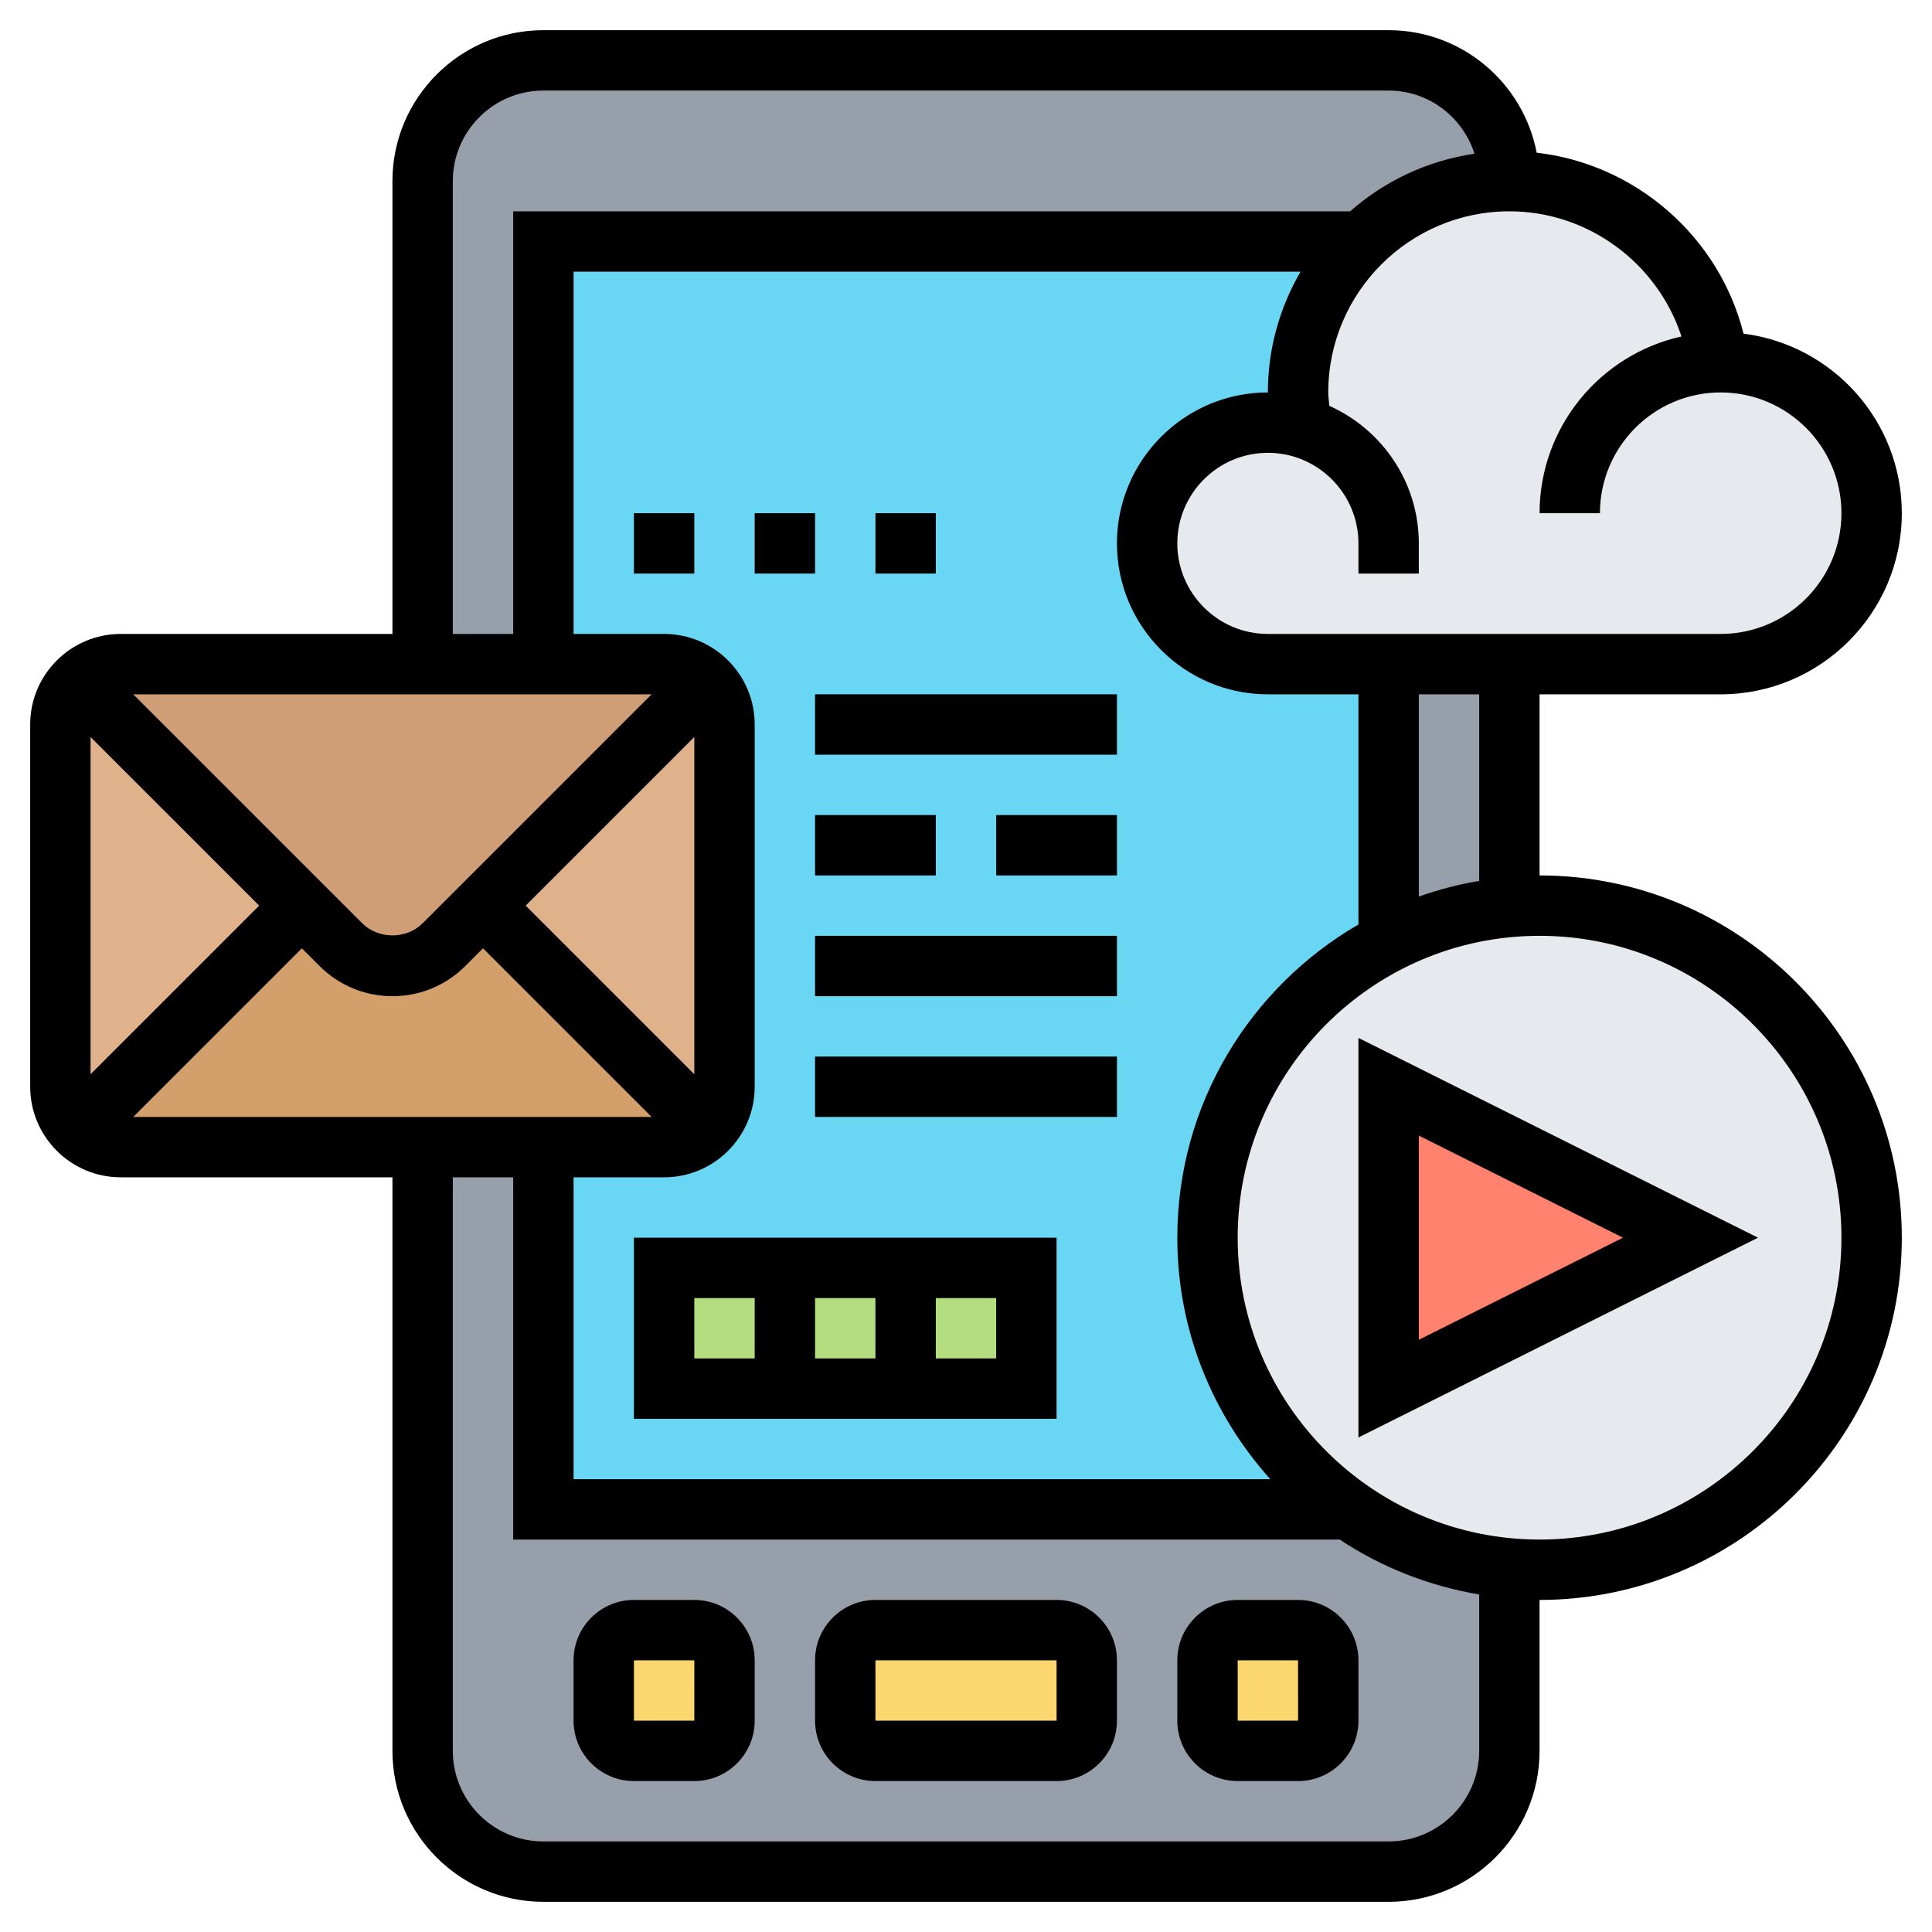 <svg id="_x33_0" enable-background="new 0 0 64 64" height="512" viewBox="0 0 64 64" width="512" xmlns="http://www.w3.org/2000/svg"><g><g><g><path d="m46 62h-28c-2.209 0-4-1.791-4-4v-52c0-2.209 1.791-4 4-4h28c2.209 0 4 1.791 4 4v52c0 2.209-1.791 4-4 4z" fill="#969faa"/></g><g><path d="m18 8h28v42h-28z" fill="#69d6f4"/></g><g><path d="m22 42h12v4h-12z" fill="#b4dd7f"/></g><g><path d="m24 55v2c0 .55-.45 1-1 1h-2c-.55 0-1-.45-1-1v-2c0-.55.45-1 1-1h2c.55 0 1 .45 1 1z" fill="#fcd770"/></g><g><path d="m36 55v2c0 .55-.45 1-1 1h-6c-.55 0-1-.45-1-1v-2c0-.55.45-1 1-1h6c.55 0 1 .45 1 1z" fill="#fcd770"/></g><g><path d="m44 55v2c0 .55-.45 1-1 1h-2c-.55 0-1-.45-1-1v-2c0-.55.45-1 1-1h2c.55 0 1 .45 1 1z" fill="#fcd770"/></g><g><path d="m43.09 14.15c-.06-.37-.09-.76-.09-1.15 0-1.96.8-3.73 2.1-5 1.26-1.24 2.98-2 4.9-2 3.53 0 6.44 2.61 6.93 6h.07c2.76 0 5 2.24 5 5s-2.24 5-5 5h-7-4-4c-2.21 0-4-1.79-4-4s1.79-4 4-4c.38 0 .74.05 1.09.15z" fill="#e6e9ed"/></g><g><path d="m51 52c-.34 0-.67-.02-1-.05-1.97-.17-3.8-.87-5.33-1.95-2.83-1.99-4.67-5.28-4.67-9 0-4.28 2.44-7.98 6-9.8 1.22-.63 2.57-1.03 4-1.15.33-.03.66-.05 1-.05 6.08 0 11 4.92 11 11s-4.92 11-11 11z" fill="#e6e9ed"/></g><g><path d="m56 41-10 5v-10z" fill="#ff826e"/></g><g><path d="m2.59 22.59 7.41 7.41-7.41 7.41c-.37-.36-.59-.86-.59-1.41v-12c0-.55.22-1.05.59-1.41z" fill="#dfb28b"/></g><g><path d="m24 24v12c0 .55-.22 1.05-.59 1.41l-7.41-7.41 7.41-7.41c.37.36.59.86.59 1.41z" fill="#dfb28b"/></g><g><path d="m16 30 7.41 7.41c-.36.37-.86.59-1.41.59h-4-4-10c-.55 0-1.05-.22-1.41-.59l7.41-7.41 1.29 1.29c.46.46 1.07.71 1.71.71s1.25-.25 1.71-.71z" fill="#d3a06c"/></g><g><path d="m23.41 22.59-7.41 7.41-1.29 1.29c-.46.46-1.07.71-1.71.71s-1.25-.25-1.71-.71l-1.29-1.29-7.41-7.41c.36-.37.86-.59 1.41-.59h10 4 4c.55 0 1.05.22 1.41.59z" fill="#cf9e76"/></g></g><g><path d="m35 53h-6c-1.103 0-2 .897-2 2v2c0 1.103.897 2 2 2h6c1.103 0 2-.897 2-2v-2c0-1.103-.897-2-2-2zm-6 4v-2h6l.001 2z"/><path d="m43 53h-2c-1.103 0-2 .897-2 2v2c0 1.103.897 2 2 2h2c1.103 0 2-.897 2-2v-2c0-1.103-.897-2-2-2zm-2 4v-2h2l.001 2z"/><path d="m23 53h-2c-1.103 0-2 .897-2 2v2c0 1.103.897 2 2 2h2c1.103 0 2-.897 2-2v-2c0-1.103-.897-2-2-2zm-2 4v-2h2l.001 2z"/><path d="m51 29v-6h6c3.309 0 6-2.691 6-6 0-3.052-2.291-5.573-5.243-5.947-.807-3.211-3.564-5.617-6.852-5.995-.443-2.307-2.471-4.058-4.905-4.058h-28c-2.757 0-5 2.243-5 5v15h-9c-1.654 0-3 1.346-3 3v12c0 1.654 1.346 3 3 3h9v19c0 2.757 2.243 5 5 5h28c2.757 0 5-2.243 5-5v-5c6.617 0 12-5.383 12-12s-5.383-12-12-12zm-2 .181c-.689.116-1.356.291-2 .519v-6.7h2zm-27.414-6.181-7.586 7.585c-.535.535-1.465.535-2 0l-7.586-7.585zm1.414 12.586-5.586-5.586 5.586-5.586zm-14.414-5.586-5.586 5.586v-11.171zm1.414 1.414.586.586c.646.645 1.503 1 2.414 1s1.769-.355 2.414-1l.586-.586 5.586 5.586h-17.172zm9 7.586h3c1.654 0 3-1.346 3-3v-12c0-1.654-1.346-3-3-3h-3v-12h24.082c-.684 1.178-1.082 2.542-1.082 4-2.757 0-5 2.243-5 5s2.243 5 5 5h3v7.624c-3.581 2.078-6 5.946-6 10.376 0 3.075 1.172 5.874 3.081 8h-23.081zm36.701-27.854c-2.685.595-4.701 2.992-4.701 5.854h2c0-2.206 1.794-4 4-4s4 1.794 4 4-1.794 4-4 4h-15c-1.654 0-3-1.346-3-3s1.346-3 3-3 3 1.346 3 3v1h2v-1c0-2.03-1.221-3.774-2.964-4.556-.011-.149-.036-.295-.036-.444 0-3.309 2.691-6 6-6 2.619 0 4.911 1.725 5.701 4.146zm-40.701-5.146c0-1.654 1.346-3 3-3h28c1.336 0 2.458.884 2.845 2.093-1.566.228-2.983.908-4.119 1.907h-27.726v14h-2zm34 52c0 1.654-1.346 3-3 3h-28c-1.654 0-3-1.346-3-3v-19h2v12h27.381c1.369.909 2.936 1.535 4.619 1.819zm2-7c-5.514 0-10-4.486-10-10s4.486-10 10-10 10 4.486 10 10-4.486 10-10 10z"/><path d="m45 47.618 13.236-6.618-13.236-6.618zm2-10 6.764 3.382-6.764 3.382z"/><path d="m21 47h14v-6h-14zm6-2v-2h2v2zm6 0h-2v-2h2zm-10-2h2v2h-2z"/><path d="m27 35h10v2h-10z"/><path d="m27 31h10v2h-10z"/><path d="m27 27h4v2h-4z"/><path d="m33 27h4v2h-4z"/><path d="m27 23h10v2h-10z"/><path d="m21 17h2v2h-2z"/><path d="m25 17h2v2h-2z"/><path d="m29 17h2v2h-2z"/></g></g></svg>